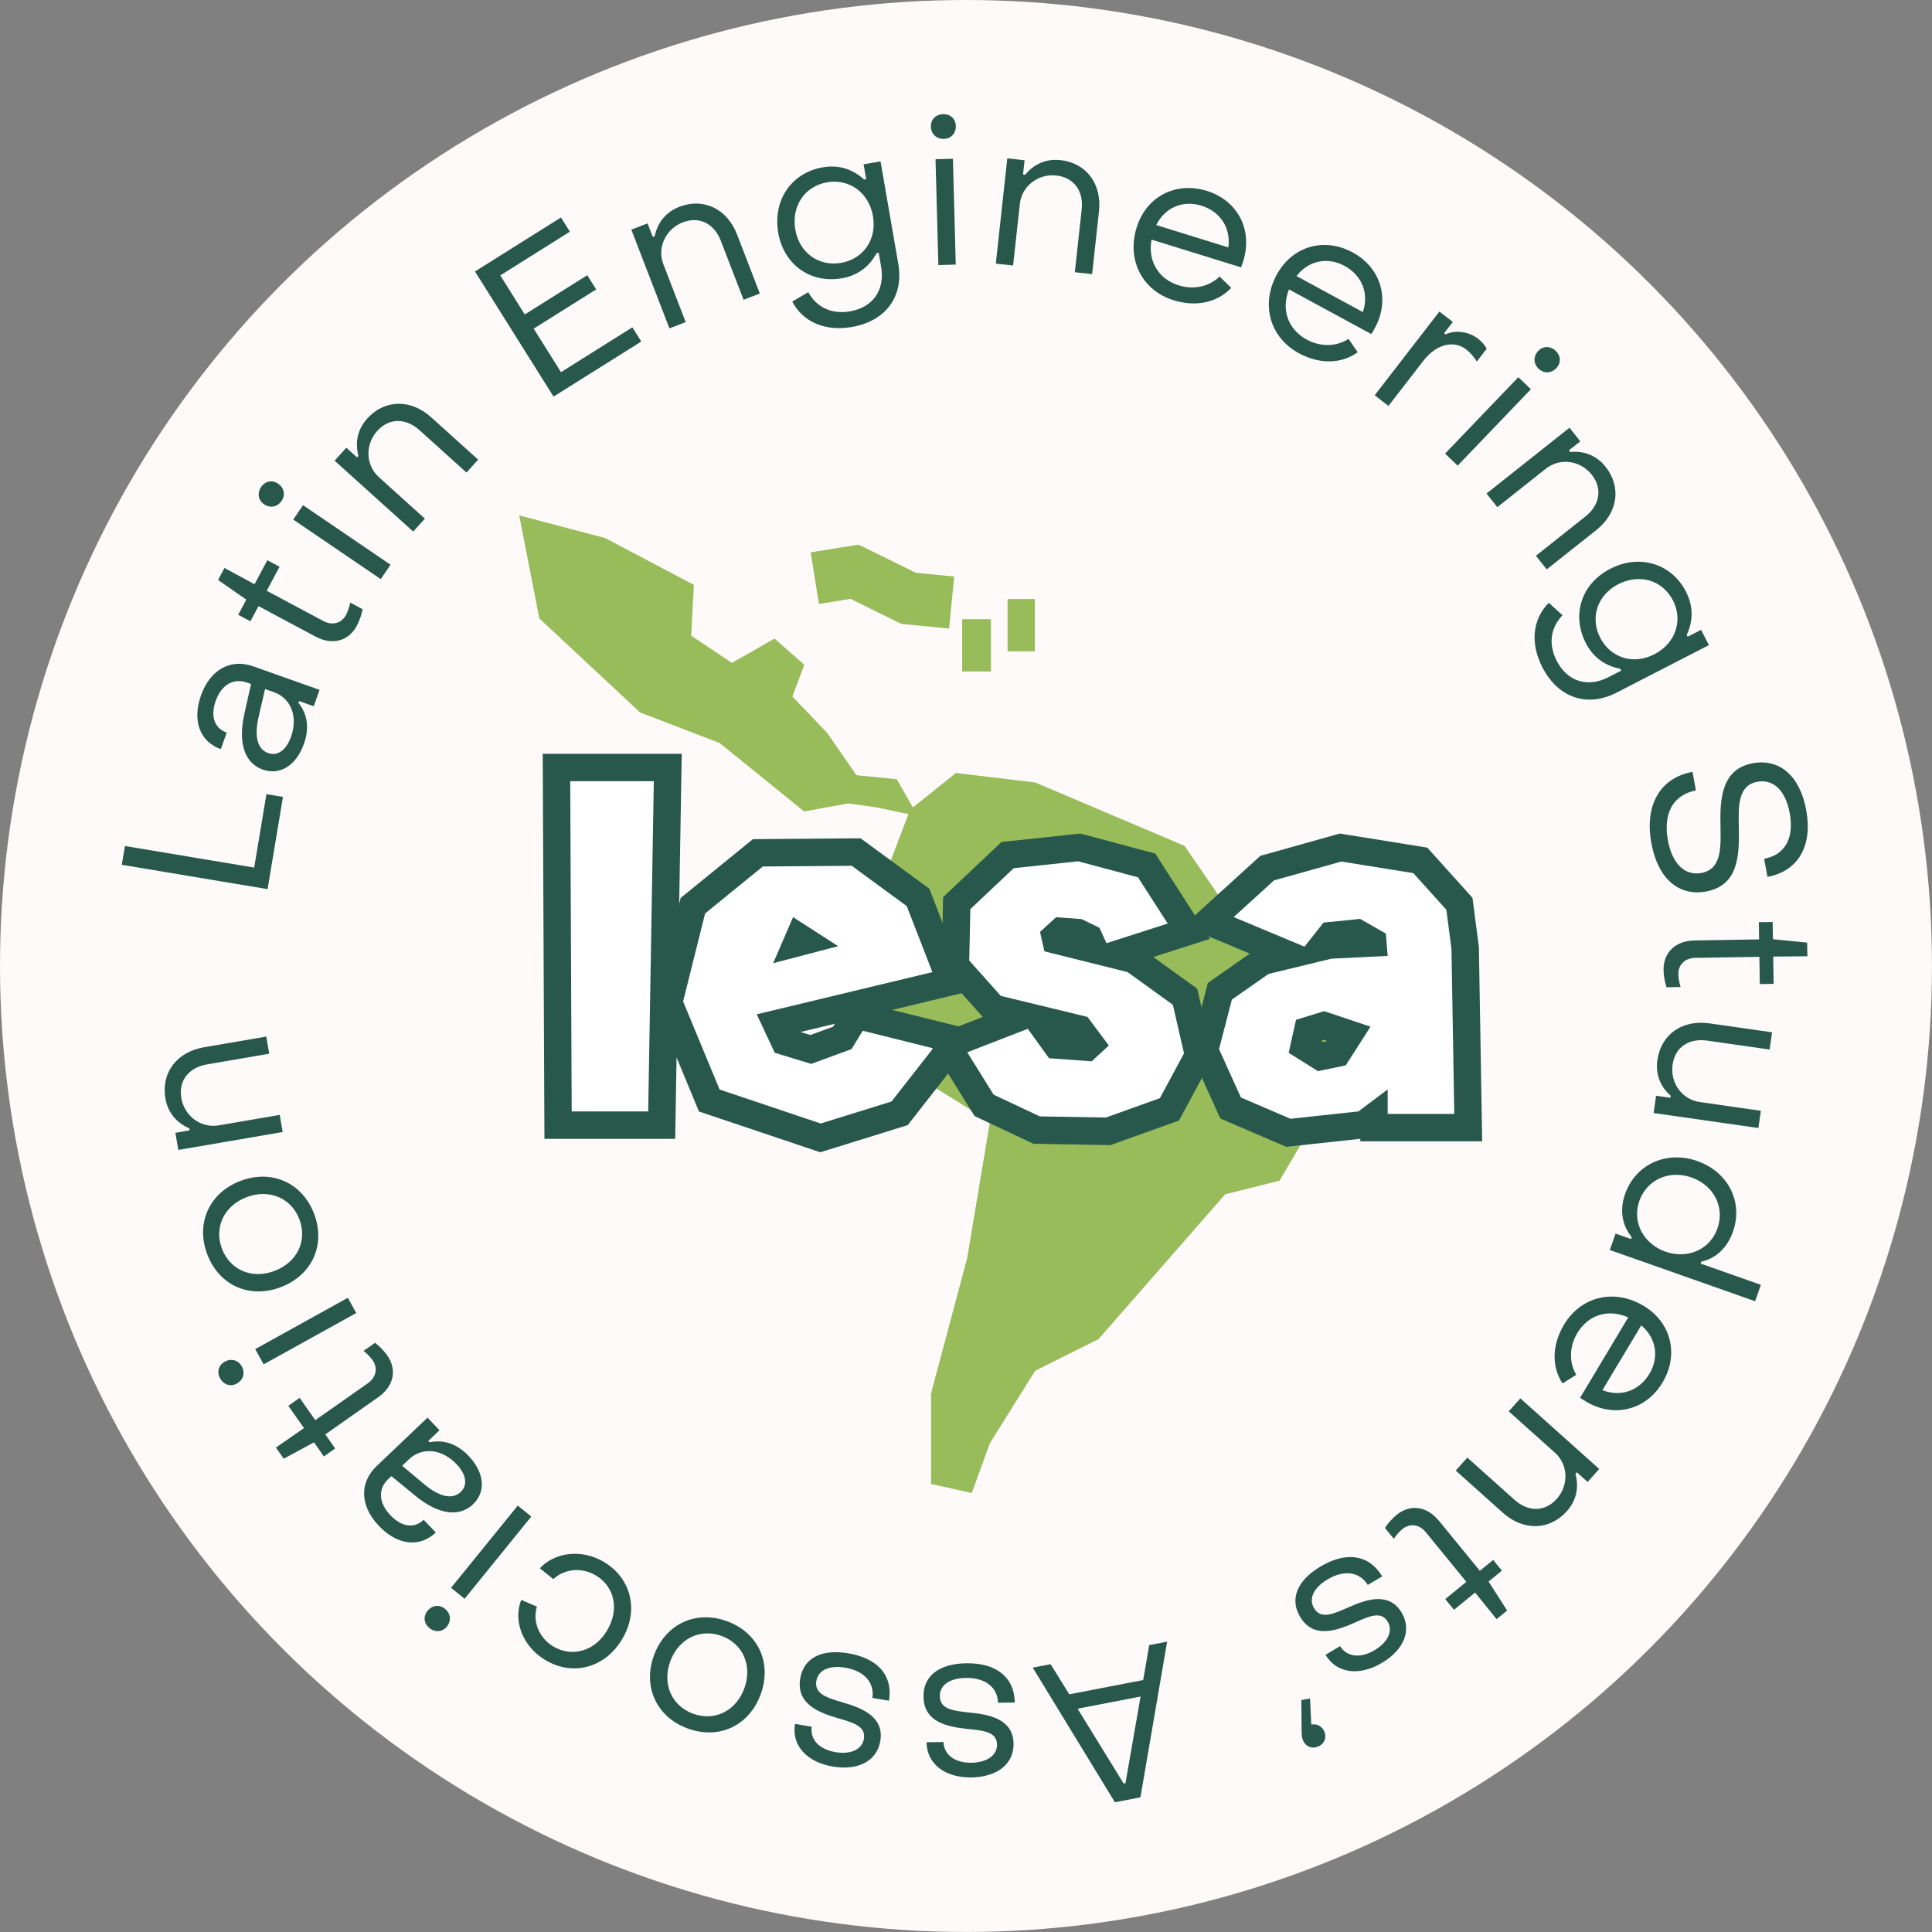 <?xml version="1.0" encoding="UTF-8"?>
<svg id="Capa_1" data-name="Capa 1" xmlns="http://www.w3.org/2000/svg" viewBox="0 0 607.59 607.59">
  <rect x="0" y="0" width="607.59" height="607.59" fill="#808080" stroke="none"/>
  <defs>
    <style>
      .cls-1 {
        fill: #28584c;
      }

      .cls-1, .cls-2, .cls-3, .cls-4 {
        stroke-width: 0px;
      }

      .cls-2 {
        fill: snow;
      }

      .cls-3 {
        fill: #98bc5a;
      }

      .cls-5 {
        fill: none;
        stroke: #2e2624;
        stroke-linecap: round;
        stroke-linejoin: round;
        stroke-width: 49px;
      }

      .cls-4 {
        fill: #fff;
      }
    </style>
  </defs>
  <circle class="cls-2" cx="303.79" cy="303.79" r="303.79"/>
  <path class="cls-5" d="M2117.59,407.02c-354-291-639.5,219.5-746.5,658.5-301-325-625-89-838,644-256-249-406,12-557,645"/>
  <g>
    <g>
      <path class="cls-1" d="M38.3,271.98l.99-5.92,40.65,6.78,3.85-23.09,5.2.87-4.84,29-45.85-7.65Z"/>
      <path class="cls-1" d="M82.62,242.03c-5.53-1.96-7.95-8.14-5.7-17.84l2.03-9.07-1.24-.44c-4.23-1.5-8.04.57-9.87,5.73-1.68,4.72-.48,8.65,3.46,9.97l-1.85,5.22c-6.65-2.36-9.04-9.02-6.24-16.91,2.89-8.14,9.32-11.66,16.46-9.13l20.82,7.39-1.83,5.16-4.6-1.63-.2.56c2.81,3.52,3.5,7.89,1.71,12.92-2.4,6.77-7.54,9.99-12.94,8.07ZM86.16,217.68l-2.8-.99-2.1,9.05c-1.46,6.69.14,10.05,3.06,11.09,2.98,1.06,5.71-.91,7.21-5.14,2.27-6.4-.1-12.14-5.38-14.01Z"/>
      <path class="cls-1" d="M99.26,200.22l-17.96-9.6-2.55,4.77-3.84-2.05,2.55-4.77-8.89-6.17,2.02-3.78,9.45,5.12,4.04-7.56,3.84,2.05-4.04,7.56,17.79,9.51c2.79,1.49,5.7.8,7.19-1.99.47-.87,1.04-2.51,1.28-3.8l3.89,2.08c-.28,1.64-1.02,3.72-1.79,5.17-2.64,4.94-7.81,6.22-12.98,3.45Z"/>
      <path class="cls-1" d="M83.05,158.59c-1.85-1.26-2.23-3.51-.94-5.42,1.3-1.91,3.5-2.33,5.35-1.06,1.91,1.3,2.38,3.53,1.08,5.44-1.3,1.91-3.59,2.34-5.5,1.04ZM92.22,163.39l3.08-4.52,27.52,18.73-3.08,4.52-27.53-18.73Z"/>
      <path class="cls-1" d="M105.24,144.86l3.67-4.06,3.38,3.05.44-.49c-1.15-4.24-.25-8.39,2.71-11.67,5.65-6.27,13.88-6.13,20.14-.48l14.79,13.34-3.67,4.06-14.79-13.34c-4.16-3.75-9.45-3.99-13.29.27-3.75,4.16-3.75,10.65.56,14.54l14.44,13.03-3.67,4.06-24.73-22.3Z"/>
      <path class="cls-1" d="M149.4,85.36l27.02-16.97,2.8,4.47-21.89,13.75,7.71,12.28,19.65-12.34,2.8,4.47-19.65,12.34,8.59,13.68,22.44-14.1,2.8,4.47-27.58,17.32-24.72-39.36Z"/>
      <path class="cls-1" d="M198.54,72.22l5.11-1.97,1.64,4.24.62-.24c.88-4.3,3.57-7.6,7.69-9.19,7.87-3.04,15.15.8,18.19,8.67l7.17,18.58-5.11,1.97-7.17-18.58c-2.02-5.23-6.63-7.83-11.98-5.76-5.23,2.02-8.15,7.81-6.06,13.22l7,18.14-5.11,1.97-11.99-31.06Z"/>
      <path class="cls-1" d="M249.15,94.84l5.04-2.95c2.63,4.76,7.31,7.03,13.15,6.02,7.15-1.24,11.03-6.66,9.76-14l-.76-4.42-.65.11c-2.23,4.13-5.81,7.03-10.94,7.92-9.88,1.71-18.27-4.27-20.01-14.34-1.75-10.14,4.1-18.84,13.97-20.55,5.26-.91,9.62.68,13.04,3.83l.65-.11-.81-4.68,5.33-.92,5.58,32.23c1.78,10.27-3.97,18.02-14.57,19.85-8.45,1.46-15.39-1.55-18.78-7.99ZM274.55,68.02c-1.28-7.41-7.41-11.9-14.43-10.69-7.08,1.23-11.28,7.51-10,14.91,1.25,7.21,7.3,11.65,14.38,10.43s11.29-7.44,10.04-14.65Z"/>
      <path class="cls-1" d="M292.75,39.83c-.06-2.24,1.55-3.87,3.85-3.93,2.31-.06,3.93,1.48,3.99,3.72.06,2.31-1.48,4-3.78,4.06s-4-1.54-4.06-3.85ZM294.21,50.08l5.47-.15.89,33.28-5.47.15-.89-33.28Z"/>
      <path class="cls-1" d="M316.78,49.8l5.44.59-.49,4.52.66.07c2.76-3.41,6.66-5.11,11.05-4.63,8.39.91,13.09,7.66,12.18,16.05l-2.16,19.8-5.44-.59,2.16-19.8c.61-5.57-2.29-10-8-10.62-5.57-.61-10.83,3.2-11.46,8.97l-2.11,19.34-5.44-.59,3.61-33.1Z"/>
      <path class="cls-1" d="M357.46,71.55c3-9.7,12.24-14.57,22.07-11.52,9.7,3,14.5,12.22,11.48,21.99-.2.63-.43,1.39-.71,2.06l-28.15-8.72c-1.23,6.66,2.1,12.38,8.58,14.39,4.72,1.46,9.62.36,12.81-2.79l3.66,3.55c-4.26,4.62-11.01,6.11-18.06,3.93-9.95-3.08-14.85-12.68-11.68-22.88ZM386.3,77.8c.83-6.02-2.45-11.25-8.49-13.12-5.86-1.81-11.52.64-14.18,6.1l22.67,7.03Z"/>
      <path class="cls-1" d="M401.52,86.38c4.84-8.92,14.85-11.9,23.89-6.99,8.92,4.84,11.84,14.82,6.96,23.8-.31.58-.69,1.27-1.09,1.88l-25.91-14.05c-2.51,6.29-.36,12.56,5.61,15.79,4.35,2.36,9.37,2.23,13.11-.24l2.9,4.2c-5.08,3.7-11.99,3.85-18.48.33-9.16-4.97-12.08-15.33-6.99-24.72ZM428.6,98.14c1.99-5.75-.21-11.51-5.77-14.53-5.39-2.92-11.42-1.62-15.09,3.21l20.86,11.32Z"/>
      <path class="cls-1" d="M452.67,97.98l4.23,3.26-2.74,3.55.47.36c3.05-1.47,7.27-.88,10.19,1.37,1.2.93,2.25,2.16,2.71,3.18l-3.1,4.02c-.91-1.62-2.32-3.04-3.31-3.81-3.96-3.06-9.47-1.65-13.5,3.56l-10.97,14.19-4.33-3.35,20.36-26.35Z"/>
      <path class="cls-1" d="M477.5,118.62l3.95,3.79-23.04,24.03-3.95-3.79,23.04-24.03ZM483.76,110.37c1.55-1.62,3.84-1.62,5.5-.02s1.71,3.83.16,5.45c-1.6,1.67-3.88,1.76-5.55.16-1.67-1.6-1.71-3.93-.12-5.59Z"/>
      <path class="cls-1" d="M493.58,134.5l3.4,4.29-3.56,2.83.41.52c4.37-.43,8.32,1.15,11.06,4.61,5.24,6.61,3.75,14.7-2.87,19.95l-15.6,12.37-3.4-4.29,15.6-12.37c4.39-3.48,5.51-8.66,1.94-13.15-3.48-4.39-9.88-5.46-14.43-1.85l-15.24,12.09-3.4-4.29,26.09-20.69Z"/>
      <path class="cls-1" d="M487.07,189.56l4.32,3.93c-3.76,3.93-4.53,9.07-1.81,14.35,3.32,6.45,9.65,8.53,16.27,5.12l3.99-2.05-.3-.59c-4.61-.89-8.44-3.44-10.82-8.07-4.58-8.91-1.39-18.71,7.7-23.38,9.14-4.7,19.2-1.72,23.79,7.19,2.44,4.75,2.23,9.38.24,13.59l.3.59,4.22-2.17,2.47,4.81-29.08,14.96c-9.26,4.76-18.38,1.59-23.29-7.96-3.92-7.62-3.12-15.15,2.01-20.31ZM520.24,205.78c6.68-3.44,9.14-10.63,5.88-16.96-3.29-6.39-10.53-8.52-17.22-5.08-6.51,3.35-8.93,10.45-5.65,16.84,3.29,6.39,10.48,8.55,16.98,5.2Z"/>
      <path class="cls-1" d="M532.28,242.74l1.06,5.84c-7.06,1.35-10.37,7.11-8.81,15.68,1.36,7.46,5.39,11.22,10.52,10.28,6.29-1.15,6.17-7.69,6.02-14.77-.2-8.47.28-17.95,10.21-19.75,8.24-1.5,14.77,3.81,16.77,14.84,2.04,11.22-2.55,19.1-12.21,20.92l-1.04-5.71c6.49-1.18,9.49-6.42,8.06-14.27-1.35-7.39-5.26-10.84-10.19-9.94-6.03,1.1-6.02,7.4-5.83,14.33.15,8.55.05,18.29-10.33,20.18-8.56,1.56-15.14-4.01-17.18-15.23-2.19-12,2.76-20.54,12.94-22.39Z"/>
      <path class="cls-1" d="M532.85,295.76l20.37-.33-.09-5.41,4.35-.07.09,5.41,10.76,1.08.07,4.29-10.75.11.14,8.57-4.35.07-.14-8.57-20.17.33c-3.16.05-5.37,2.06-5.32,5.23.02.99.31,2.7.72,3.94l-4.42.07c-.55-1.57-.92-3.74-.94-5.39-.09-5.6,3.81-9.23,9.67-9.32Z"/>
      <path class="cls-1" d="M520.04,350.02l.78-5.42,4.5.64.09-.65c-3.26-2.8-4.82-6.82-4.2-11.12,1.21-8.42,8.03-12.84,16.45-11.63l19.64,2.81-.78,5.42-19.64-2.81c-5.61-.8-10.06,1.89-10.87,7.57-.79,5.55,2.77,10.92,8.57,11.75l19.19,2.75-.78,5.42-32.96-4.72Z"/>
      <path class="cls-1" d="M533.81,365.15c9.82,3.46,14.44,12.99,11.19,22.19-1.77,5.04-5.36,8.46-9.96,9.42l-.22.62,18.96,6.68-1.82,5.16-45.7-16.11,1.82-5.16,4.85,1.71.22-.62c-3.04-3.66-3.86-8.49-2.06-13.59,3.24-9.2,12.89-13.77,22.72-10.31ZM523.77,393.63c6.9,2.43,13.98-.6,16.35-7.31,2.39-6.78-1.23-13.57-8.13-16.01-7.03-2.48-14.06.64-16.43,7.35-2.37,6.72,1.31,13.53,8.21,15.97Z"/>
      <path class="cls-1" d="M516.86,410.64c8.71,5.22,11.25,15.35,5.97,24.17-5.22,8.71-15.31,11.2-24.08,5.95-.57-.34-1.24-.75-1.83-1.17l15.14-25.28c-6.18-2.78-12.53-.89-16.02,4.93-2.54,4.24-2.63,9.26-.32,13.11l-4.32,2.72c-3.48-5.23-3.33-12.14.46-18.48,5.35-8.94,15.83-11.42,25-5.93ZM503.96,437.19c5.66,2.23,11.51.28,14.76-5.15,3.15-5.26,2.11-11.34-2.57-15.22l-12.2,20.36Z"/>
      <path class="cls-1" d="M502.94,461.98l-3.65,4.08-3.39-3.03-.44.49c1.17,4.23.28,8.39-2.67,11.68-5.63,6.29-13.85,6.18-20.14.56l-14.84-13.28,3.65-4.08,14.84,13.28c4.18,3.74,9.47,3.96,13.29-.32,3.74-4.18,3.71-10.67-.62-14.54l-14.49-12.97,3.65-4.08,24.81,22.21Z"/>
      <path class="cls-1" d="M452.5,478.22l12.89,15.78,4.19-3.42,2.75,3.37-4.19,3.42,5.83,9.12-3.32,2.71-6.75-8.36-6.64,5.42-2.75-3.37,6.64-5.42-12.77-15.62c-2-2.45-4.95-2.93-7.4-.93-.77.63-1.93,1.92-2.65,3.01l-2.79-3.42c.89-1.41,2.37-3.04,3.64-4.08,4.34-3.55,9.6-2.74,13.31,1.81Z"/>
      <path class="cls-1" d="M434.68,495.74l-4.53,2.7c-2.49-4.04-7.31-4.93-12.69-1.72-4.3,2.57-6,6.03-4.21,9.03,2.23,3.74,6.3,1.69,10.95-.31,5.69-2.55,12.71-4.82,16.59,1.7,3.31,5.55.69,11.72-6.16,15.8-7.13,4.25-14.27,3.37-17.78-2.52l4.59-2.73c2.15,3.48,6.47,3.9,10.88,1.26,4.13-2.47,5.85-6.02,4.09-8.97-2.13-3.57-6.15-1.55-10.7.47-5.79,2.53-12.77,4.85-16.85-2-3.34-5.61-.91-11.43,6.4-15.79,8.21-4.9,15.36-3.71,19.42,3.08Z"/>
      <path class="cls-1" d="M411.99,534.14l.39,8.22c1.73-.35,3.32.45,4.08,2.13.84,1.86.15,3.84-1.84,4.74-1.92.87-3.93.11-4.77-1.75-.38-.84-.49-1.73-.51-2.88l-.09-9.95,2.74-.51Z"/>
      <path class="cls-1" d="M358.65,565.24l-8.03,1.55-25.84-42.34,5.63-1.09,5.86,9.48,23.24-4.49,1.91-10.98,5.63-1.09-8.4,48.96ZM338.89,537.37l14.48,23.52.58-.11,4.74-27.24-19.81,3.83Z"/>
      <path class="cls-1" d="M319.14,535.42l-5.27.08c-.14-4.75-3.89-7.92-10.15-7.81-5.01.08-8.21,2.24-8.15,5.74.07,4.35,4.62,4.61,9.64,5.18,6.21.62,13.42,2.16,13.54,9.74.11,6.46-5.24,10.5-13.21,10.63-8.31.13-14.05-4.19-14.16-11.05l5.34-.09c.13,4.09,3.67,6.6,8.81,6.52,4.81-.08,8.07-2.31,8.02-5.73-.07-4.15-4.55-4.41-9.51-4.92-6.27-.69-13.49-2.16-13.61-10.13-.11-6.53,4.91-10.37,13.41-10.5,9.56-.16,15.17,4.44,15.3,12.35Z"/>
      <path class="cls-1" d="M279.55,534.85l-5.2-.87c.71-4.69-2.4-8.49-8.57-9.52-4.94-.82-8.48.73-9.05,4.17-.71,4.29,3.72,5.36,8.55,6.84,5.99,1.73,12.81,4.54,11.57,12.02-1.06,6.37-7.04,9.39-14.91,8.08-8.19-1.37-13.06-6.65-11.93-13.42l5.27.88c-.61,4.04,2.42,7.15,7.49,8,4.75.79,8.36-.81,8.92-4.2.68-4.1-3.69-5.16-8.46-6.56-6.05-1.81-12.88-4.55-11.57-12.42,1.07-6.44,6.7-9.31,15.09-7.91,9.43,1.57,14.12,7.1,12.82,14.9Z"/>
      <path class="cls-1" d="M239.21,532.87c-3.59,9.85-13.09,14.31-22.93,10.72-9.79-3.57-14.23-13.13-10.63-22.97,3.62-9.91,13.17-14.35,22.96-10.78,9.85,3.6,14.23,13.13,10.61,23.04ZM210.78,522.49c-2.58,7.06.44,13.99,7.19,16.45,6.81,2.49,13.52-.89,16.1-7.95,2.6-7.12-.35-14.03-7.17-16.51-6.75-2.46-13.52.89-16.12,8.01Z"/>
      <path class="cls-1" d="M195.56,515.66c-5.39,8.91-15.49,11.59-24.12,6.37-7-4.23-10.14-12.15-7.53-18.89l4.95,2.14c-1.48,4.73.75,9.85,5.09,12.48,5.81,3.51,13.03,1.64,16.93-4.94,3.99-6.6,2.41-13.8-3.4-17.31-4.46-2.7-9.91-2.22-13.46,1.11l-4.25-3.42c4.95-5.25,13.44-6.05,20.27-1.92,8.63,5.22,10.97,15.5,5.52,24.37Z"/>
      <path class="cls-1" d="M140.54,511.53c-1.41,1.74-3.69,1.93-5.48.48-1.79-1.45-2.02-3.68-.61-5.42,1.45-1.79,3.72-2.08,5.51-.62,1.79,1.45,2.03,3.77.58,5.57ZM146.1,502.8l-4.25-3.45,20.98-25.86,4.25,3.45-20.97,25.86Z"/>
      <path class="cls-1" d="M148.75,473.09c-4.25,4.05-10.86,3.42-18.49-2.97l-7.18-5.91-.96.91c-3.25,3.09-3.12,7.43.65,11.4,3.45,3.63,7.49,4.34,10.46,1.42l3.82,4.01c-5.11,4.86-12.13,3.99-17.9-2.08-5.95-6.26-6.19-13.58-.7-18.81l16-15.23,3.77,3.96-3.53,3.36.41.43c4.41-.92,8.62.45,12.3,4.32,4.96,5.21,5.51,11.24,1.35,15.19ZM128.62,458.93l-2.15,2.04,7.13,5.96c5.3,4.33,9.03,4.42,11.28,2.28,2.29-2.18,1.77-5.51-1.32-8.75-4.68-4.92-10.87-5.4-14.93-1.54Z"/>
      <path class="cls-1" d="M118.97,439.39l-16.67,11.71,3.11,4.42-3.56,2.5-3.11-4.42-9.51,5.15-2.46-3.51,8.83-6.12-4.93-7.01,3.56-2.5,4.93,7.01,16.51-11.6c2.59-1.82,3.29-4.73,1.47-7.32-.57-.81-1.77-2.06-2.81-2.86l3.62-2.54c1.34.99,2.86,2.58,3.81,3.93,3.22,4.59,2.03,9.77-2.77,13.15Z"/>
      <path class="cls-1" d="M74.49,435.1c-1.96,1.09-4.14.41-5.26-1.61s-.5-4.17,1.46-5.26c2.02-1.12,4.23-.53,5.35,1.49s.48,4.26-1.54,5.38ZM82.91,429.07l-2.65-4.79,29.13-16.14,2.65,4.79-29.13,16.14Z"/>
      <path class="cls-1" d="M88.29,404.8c-9.8,3.73-19.39-.53-23.11-10.33-3.7-9.74.61-19.35,10.41-23.08,9.86-3.75,19.47.57,23.18,10.3,3.73,9.8-.61,19.35-10.47,23.1ZM77.53,376.51c-7.03,2.67-10.29,9.49-7.73,16.2,2.58,6.78,9.52,9.64,16.55,6.97,7.09-2.7,10.38-9.45,7.8-16.23-2.55-6.72-9.52-9.64-16.61-6.95Z"/>
      <path class="cls-1" d="M56.08,361.64l-.93-5.39,4.48-.77-.11-.65c-4.04-1.71-6.75-5-7.49-9.35-1.43-8.32,3.77-14.7,12.08-16.12l19.63-3.37.93,5.39-19.63,3.37c-5.52.95-8.98,4.95-8.01,10.61.95,5.52,6.05,9.53,11.77,8.55l19.17-3.29.93,5.39-32.82,5.63Z"/>
    </g>
    <g>
      <g>
        <polygon class="cls-3" points="269.36 243.79 282.03 245.06 287.1 253.93 300.61 243.09 325.54 246.07 372.51 266 388.17 288.77 430.87 303 433.71 317.98 402.4 371.32 385.32 375.59 345.47 421.14 325.54 431.1 311.31 453.87 305.61 469.53 292.8 466.68 292.8 438.22 304.19 395.52 311.31 352.82 288.53 338.58 268.61 303 274.3 285.92 285.69 256.03 275.7 253.93 266.83 252.66 252.9 255.19 226.3 233.66 201.31 224.07 169.62 194.5 163.28 162.09 190.33 169.21 218.21 183.93 217.37 199.92 230.18 208.46 243.57 200.83 252.95 209.06 249.19 219.03 260.07 230.41 269.36 243.79"/>
        <polygon class="cls-3" points="298.48 197.67 283.47 196.21 267.47 188.34 257.55 189.94 254.94 173.7 270.03 171.28 288.04 180.13 300.08 181.31 298.48 197.67"/>
        <rect class="cls-3" x="302.59" y="194.73" width="9.06" height="16.44"/>
        <rect class="cls-3" x="316.87" y="188.39" width="8.58" height="16.44"/>
      </g>
      <g>
        <g>
          <polygon class="cls-4" points="175.5 353.85 175 241.36 210 241.36 208.09 353.85 175.5 353.85"/>
          <path class="cls-1" d="M205.62,245.67l-1.77,103.87h-24.06l-.46-103.87h26.29M214.39,237.05h-43.71l.04,8.66.46,103.87.04,8.58h41.12l.14-8.47,1.77-103.87.15-8.77h0Z"/>
        </g>
        <g>
          <path class="cls-4" d="M223.05,346.1l-12.76-30.82,7.61-30.45,20.44-16.63,30.91-.24,19.46,14.27,10.32,26.53-54.9,13.19,2.61,5.58,8.23,2.52,9.93-3.64,4.39-7.19,31.65,7.89-18.01,23.02-24.89,7.73-34.98-11.76ZM250.62,296.5l2.39-.63-1.66-1.07-.73,1.7Z"/>
          <path class="cls-1" d="M267.86,272.28l17.3,12.68,8.07,20.76-55.24,13.27,5.66,12.09,11.45,3.5,12.7-4.65,3.52-5.77,22.14,5.52-13.09,16.73-22.27,6.92-31.8-10.69-11.47-27.7,6.92-27.67,18.15-14.77,27.97-.22M243.15,302.91l20.44-5.35-14.18-9.13-6.26,14.48M270.65,263.64l-2.86.02-27.97.22-3.03.02-2.35,1.91-18.15,14.77-2.23,1.81-.7,2.78-6.92,27.67-.69,2.76,1.09,2.63,11.47,27.7,1.5,3.62,3.72,1.25,31.8,10.69,2.64.89,2.66-.83,22.27-6.92,2.57-.8,1.66-2.12,13.09-16.73,8.19-10.46-12.89-3.21-14.9-3.71,14.6-3.51,9.6-2.31-3.58-9.2-8.07-20.76-.91-2.34-2.03-1.49-17.3-12.68-2.31-1.69h0ZM251.75,324.55l10.82-2.6-.57.93-7.16,2.62-3.1-.95h0Z"/>
        </g>
        <g>
          <path class="cls-4" d="M325.98,355.41l-16.52-7.77-11.7-18.82,24.23-9.39-9.61-2.33-11.95-13.4.42-19.66,16.02-15.12,22.6-2.41,21.13,5.65,13.28,20.68-23.24,7.45,5.75,1.44,16.27,11.72,4.24,18.45-9.16,16.98-19.28,6.9-22.49-.38ZM341.72,329.36l1.17-1.08-3.45-4.64-13.17-3.19,5.92,8.21,9.54.69ZM344.19,298.68l-1.71-3.7-3.46-1.68-5.37-.39-1.83,1.67.24,1.07,12.13,3.03Z"/>
          <path class="cls-1" d="M339.14,270.89l18.74,5.01,9.35,14.55-19.24,6.17-2.24-4.85-5.58-2.72-8.05-.59-5.05,4.61,1.38,6.11,26.12,6.52,14.28,10.29,3.51,15.28-7.6,14.1-16.98,6.08-20.78-.36-14.53-6.84-8.28-13.32,19.04-7.38,6.67,9.25,13.4.97,5.41-4.96-6.7-9-27.27-6.61-9.93-11.13.35-16.16,13.65-12.88,20.36-2.17M339.82,262.14l-1.59.17-20.36,2.17-2.89.31-2.11,1.99-13.65,12.88-2.62,2.48-.08,3.61-.35,16.16-.07,3.39,2.26,2.53,9.93,11.13.77.86-7.99,3.1-9.7,3.76,5.49,8.83,8.28,13.32,1.35,2.16,2.31,1.08,14.53,6.84,1.67.79,1.85.03,20.78.36,1.57.03,1.48-.53,16.98-6.08,3.11-1.11,1.57-2.91,7.6-14.1,1.54-2.86-.73-3.16-3.51-15.28-.73-3.17-2.64-1.9-11.18-8.05,7.16-2.3,10.68-3.43-6.06-9.44-9.35-14.55-1.8-2.81-3.22-.86-18.74-5.01-1.55-.41h0Z"/>
        </g>
        <g>
          <path class="cls-4" d="M387.01,348.46l-8.19-18.13,4.82-18.58,13.5-9.45,8.14-1.97-25.19-10.54,18.45-16.77,23.1-6.48,25.04,4.03,12.29,13.66,1.82,13.94.96,56.45h-29.64v-3.39l-3.27,2.46-23.66,2.55-18.15-7.79ZM415.31,332.28l5.25-1.1,3.83-5.98-8.04-2.68-5.11,1.57-1.1,4.96,5.17,3.23ZM415.69,297.8l2.37-.57,13.7-.68-.03-.32-4.9-2.8-8.34.83-2.79,3.54Z"/>
          <path class="cls-1" d="M421.87,270.95l22.61,3.64,10.38,11.53,1.61,12.37.88,51.82h-20.94v-7.7l-9.22,6.92-21.36,2.31-15.58-6.69-6.88-15.22,4.04-15.57,11.53-8.07,19.74-4.79,17.73-.88-.58-7.02-8.07-4.61-11.53,1.15-5.98,7.58-22.27-9.31,12.68-11.53,21.21-5.95M414.5,336.86l8.72-1.82,7.79-12.17-14.6-4.87-8.83,2.72-2.31,10.38,9.22,5.77M421.37,262.14l-1.83.51-21.21,5.95-1.96.55-1.51,1.37-12.68,11.53-10.02,9.11,12.49,5.22,8.4,3.51-10.59,7.42-2.6,1.82-.8,3.08-4.04,15.57-.76,2.94,1.25,2.77,6.88,15.22,1.38,3.05,3.08,1.32,15.58,6.69,2.08.89,2.25-.24,21.04-2.27v.79h38.33l-.15-8.77-.88-51.82v-.49s-.07-.48-.07-.48l-1.61-12.37-.35-2.66-1.79-1.99-10.38-11.53-2.03-2.26-3-.48-22.61-3.64-1.87-.3h0ZM415.48,327.3l.82-.25,1.15.38-1.32.28-.65-.41h0Z"/>
        </g>
      </g>
    </g>
  </g>
</svg>